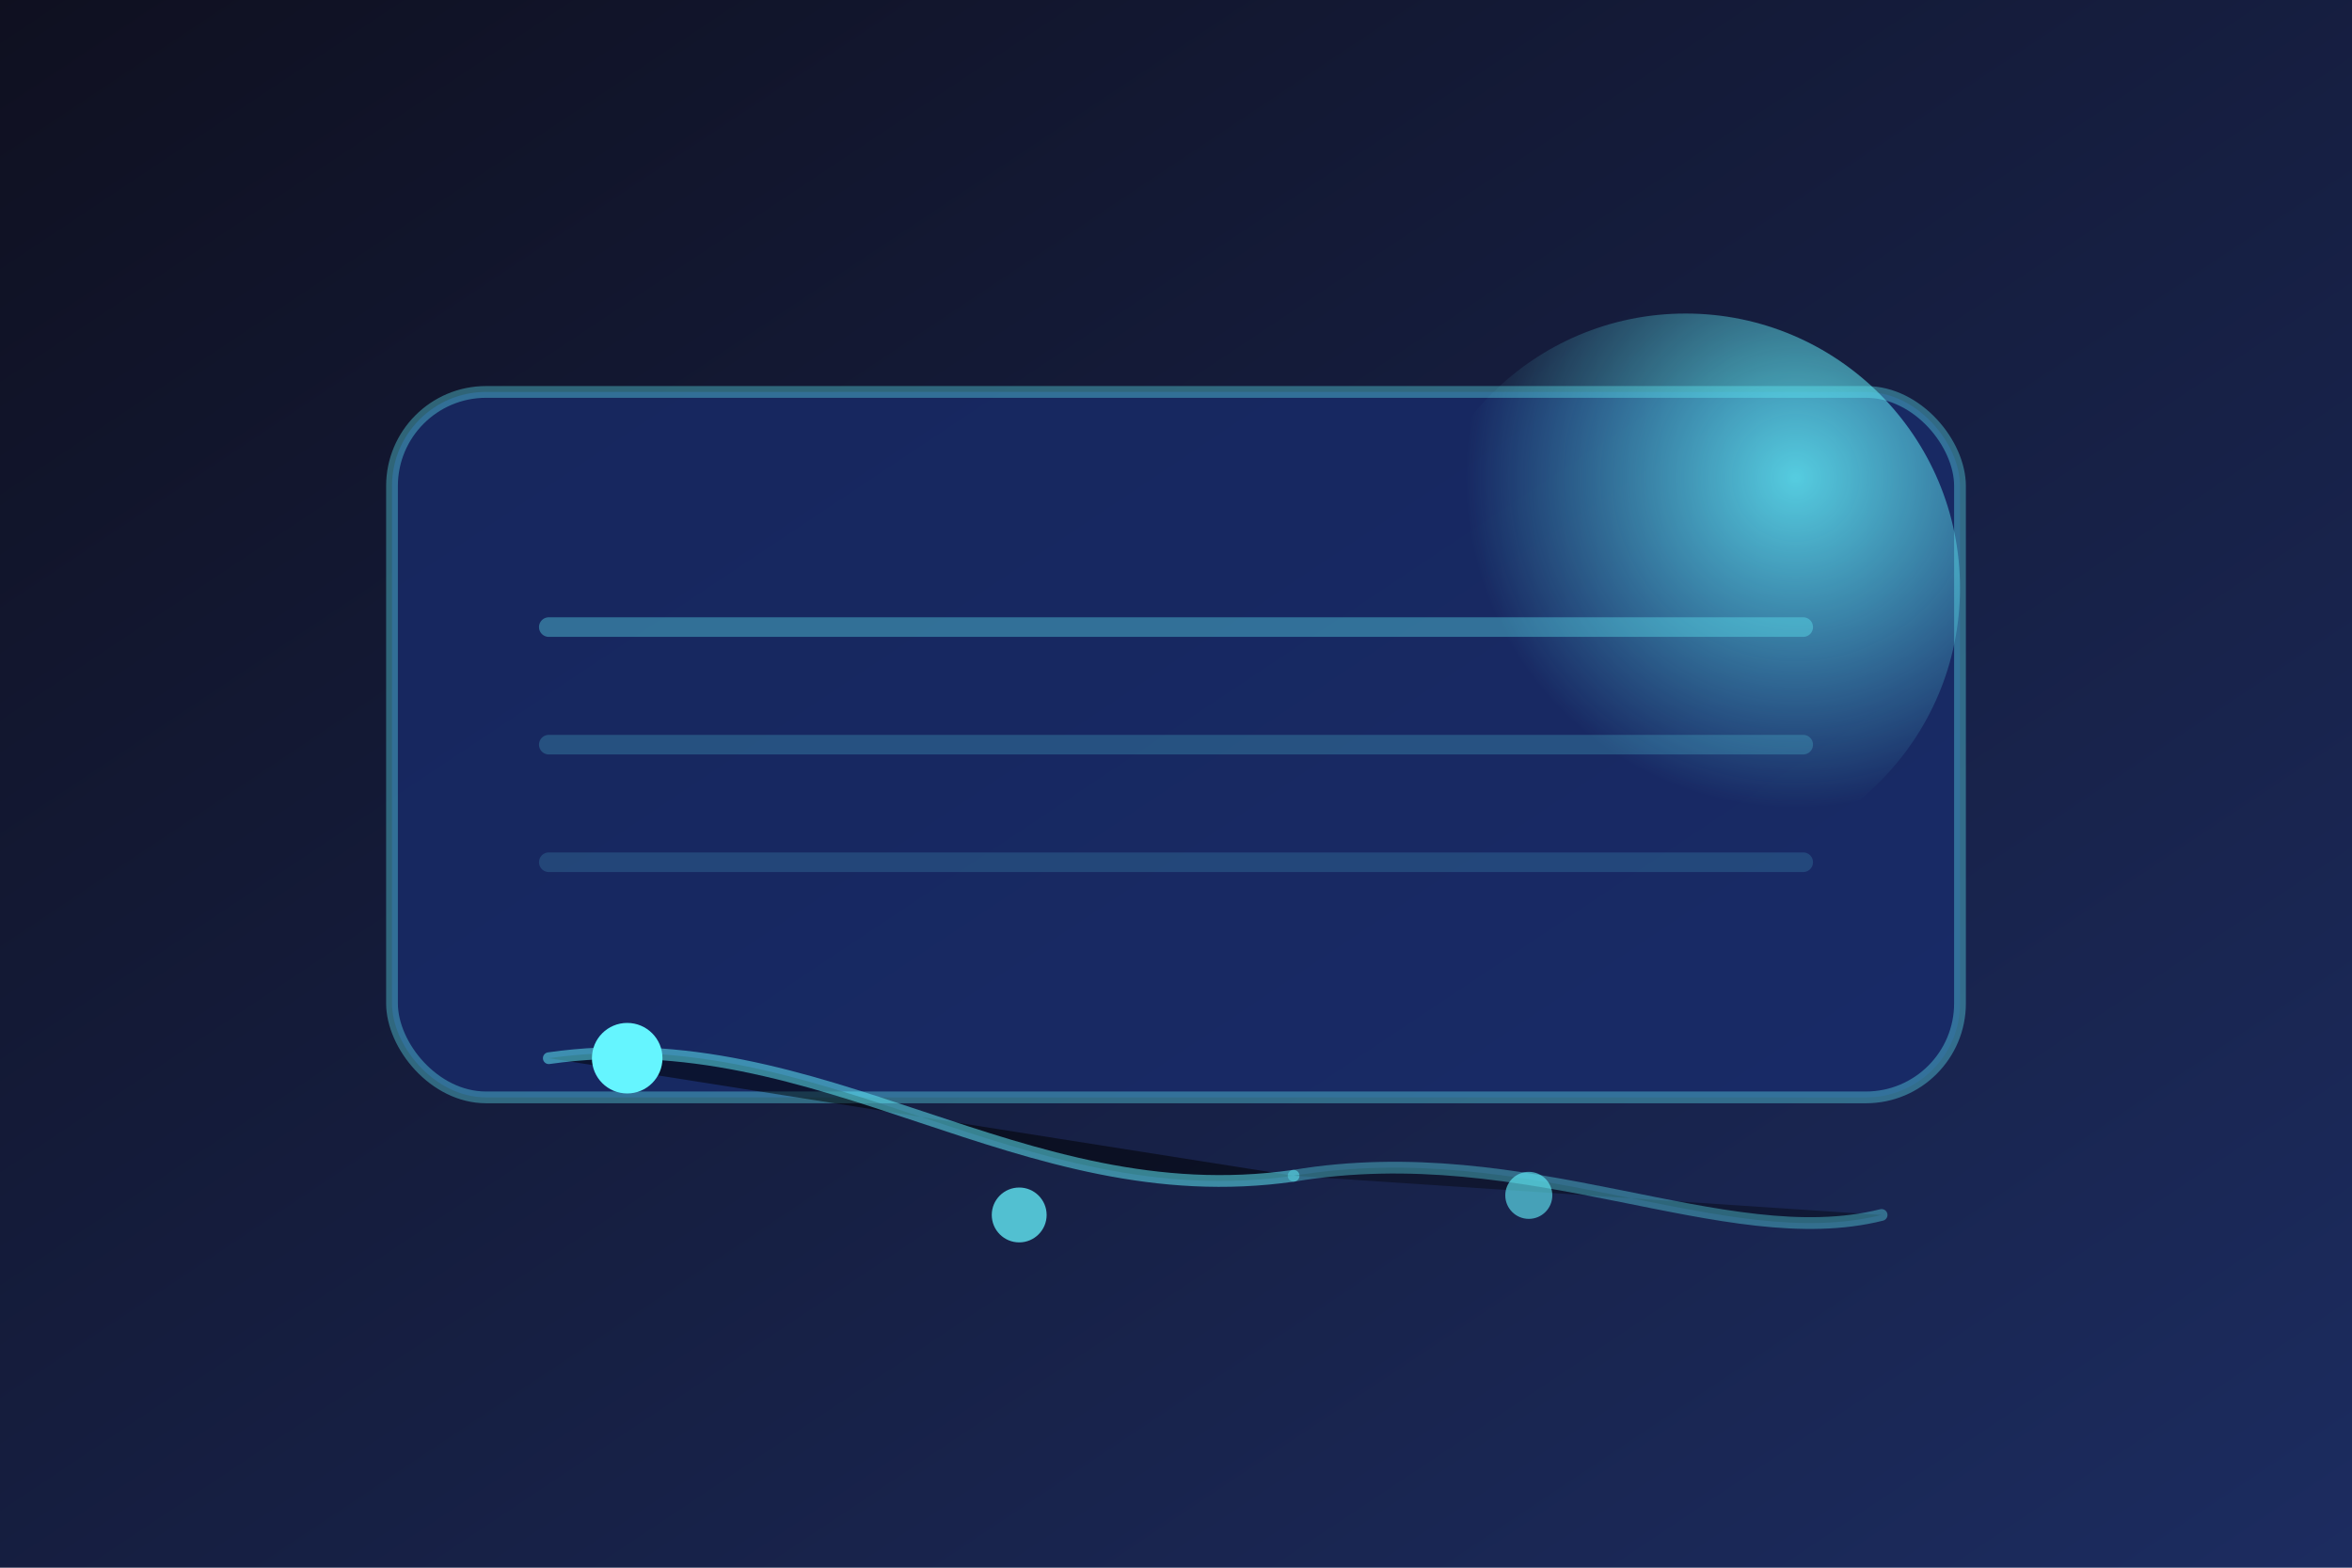 <svg width="1200" height="800" viewBox="0 0 1200 800" xmlns="http://www.w3.org/2000/svg">
  <defs>
    <linearGradient id="telecomGradient" x1="0%" y1="0%" x2="100%" y2="100%">
      <stop offset="0%" stop-color="#0f1020"/>
      <stop offset="100%" stop-color="#1c2c60"/>
    </linearGradient>
    <radialGradient id="telecomGlow" cx="70%" cy="30%" r="60%">
      <stop offset="0%" stop-color="#65f5ff" stop-opacity="0.8"/>
      <stop offset="100%" stop-color="#65f5ff" stop-opacity="0"/>
    </radialGradient>
  </defs>
  <rect width="1200" height="800" fill="url(#telecomGradient)"/>
  <rect x="200" y="200" width="800" height="360" rx="48" fill="rgba(25,45,110,0.75)" stroke="rgba(101,245,255,0.35)" stroke-width="6"/>
  <circle cx="860" cy="300" r="140" fill="url(#telecomGlow)"/>
  <g fill="none" stroke="#65f5ff" stroke-width="10" stroke-linecap="round">
    <path d="M280 320 H920" opacity="0.35"/>
    <path d="M280 380 H920" opacity="0.2"/>
    <path d="M280 440 H920" opacity="0.15"/>
  </g>
  <g stroke="#65f5ff" stroke-width="6" stroke-linecap="round">
    <path d="M280 540 C420 520 520 620 660 600" opacity="0.5"/>
    <path d="M660 600 C780 580 880 640 960 620" opacity="0.35"/>
  </g>
  <circle cx="320" cy="540" r="18" fill="#65f5ff"/>
  <circle cx="520" cy="620" r="14" fill="#65f5ff" opacity="0.75"/>
  <circle cx="780" cy="610" r="12" fill="#65f5ff" opacity="0.6"/>
</svg>
